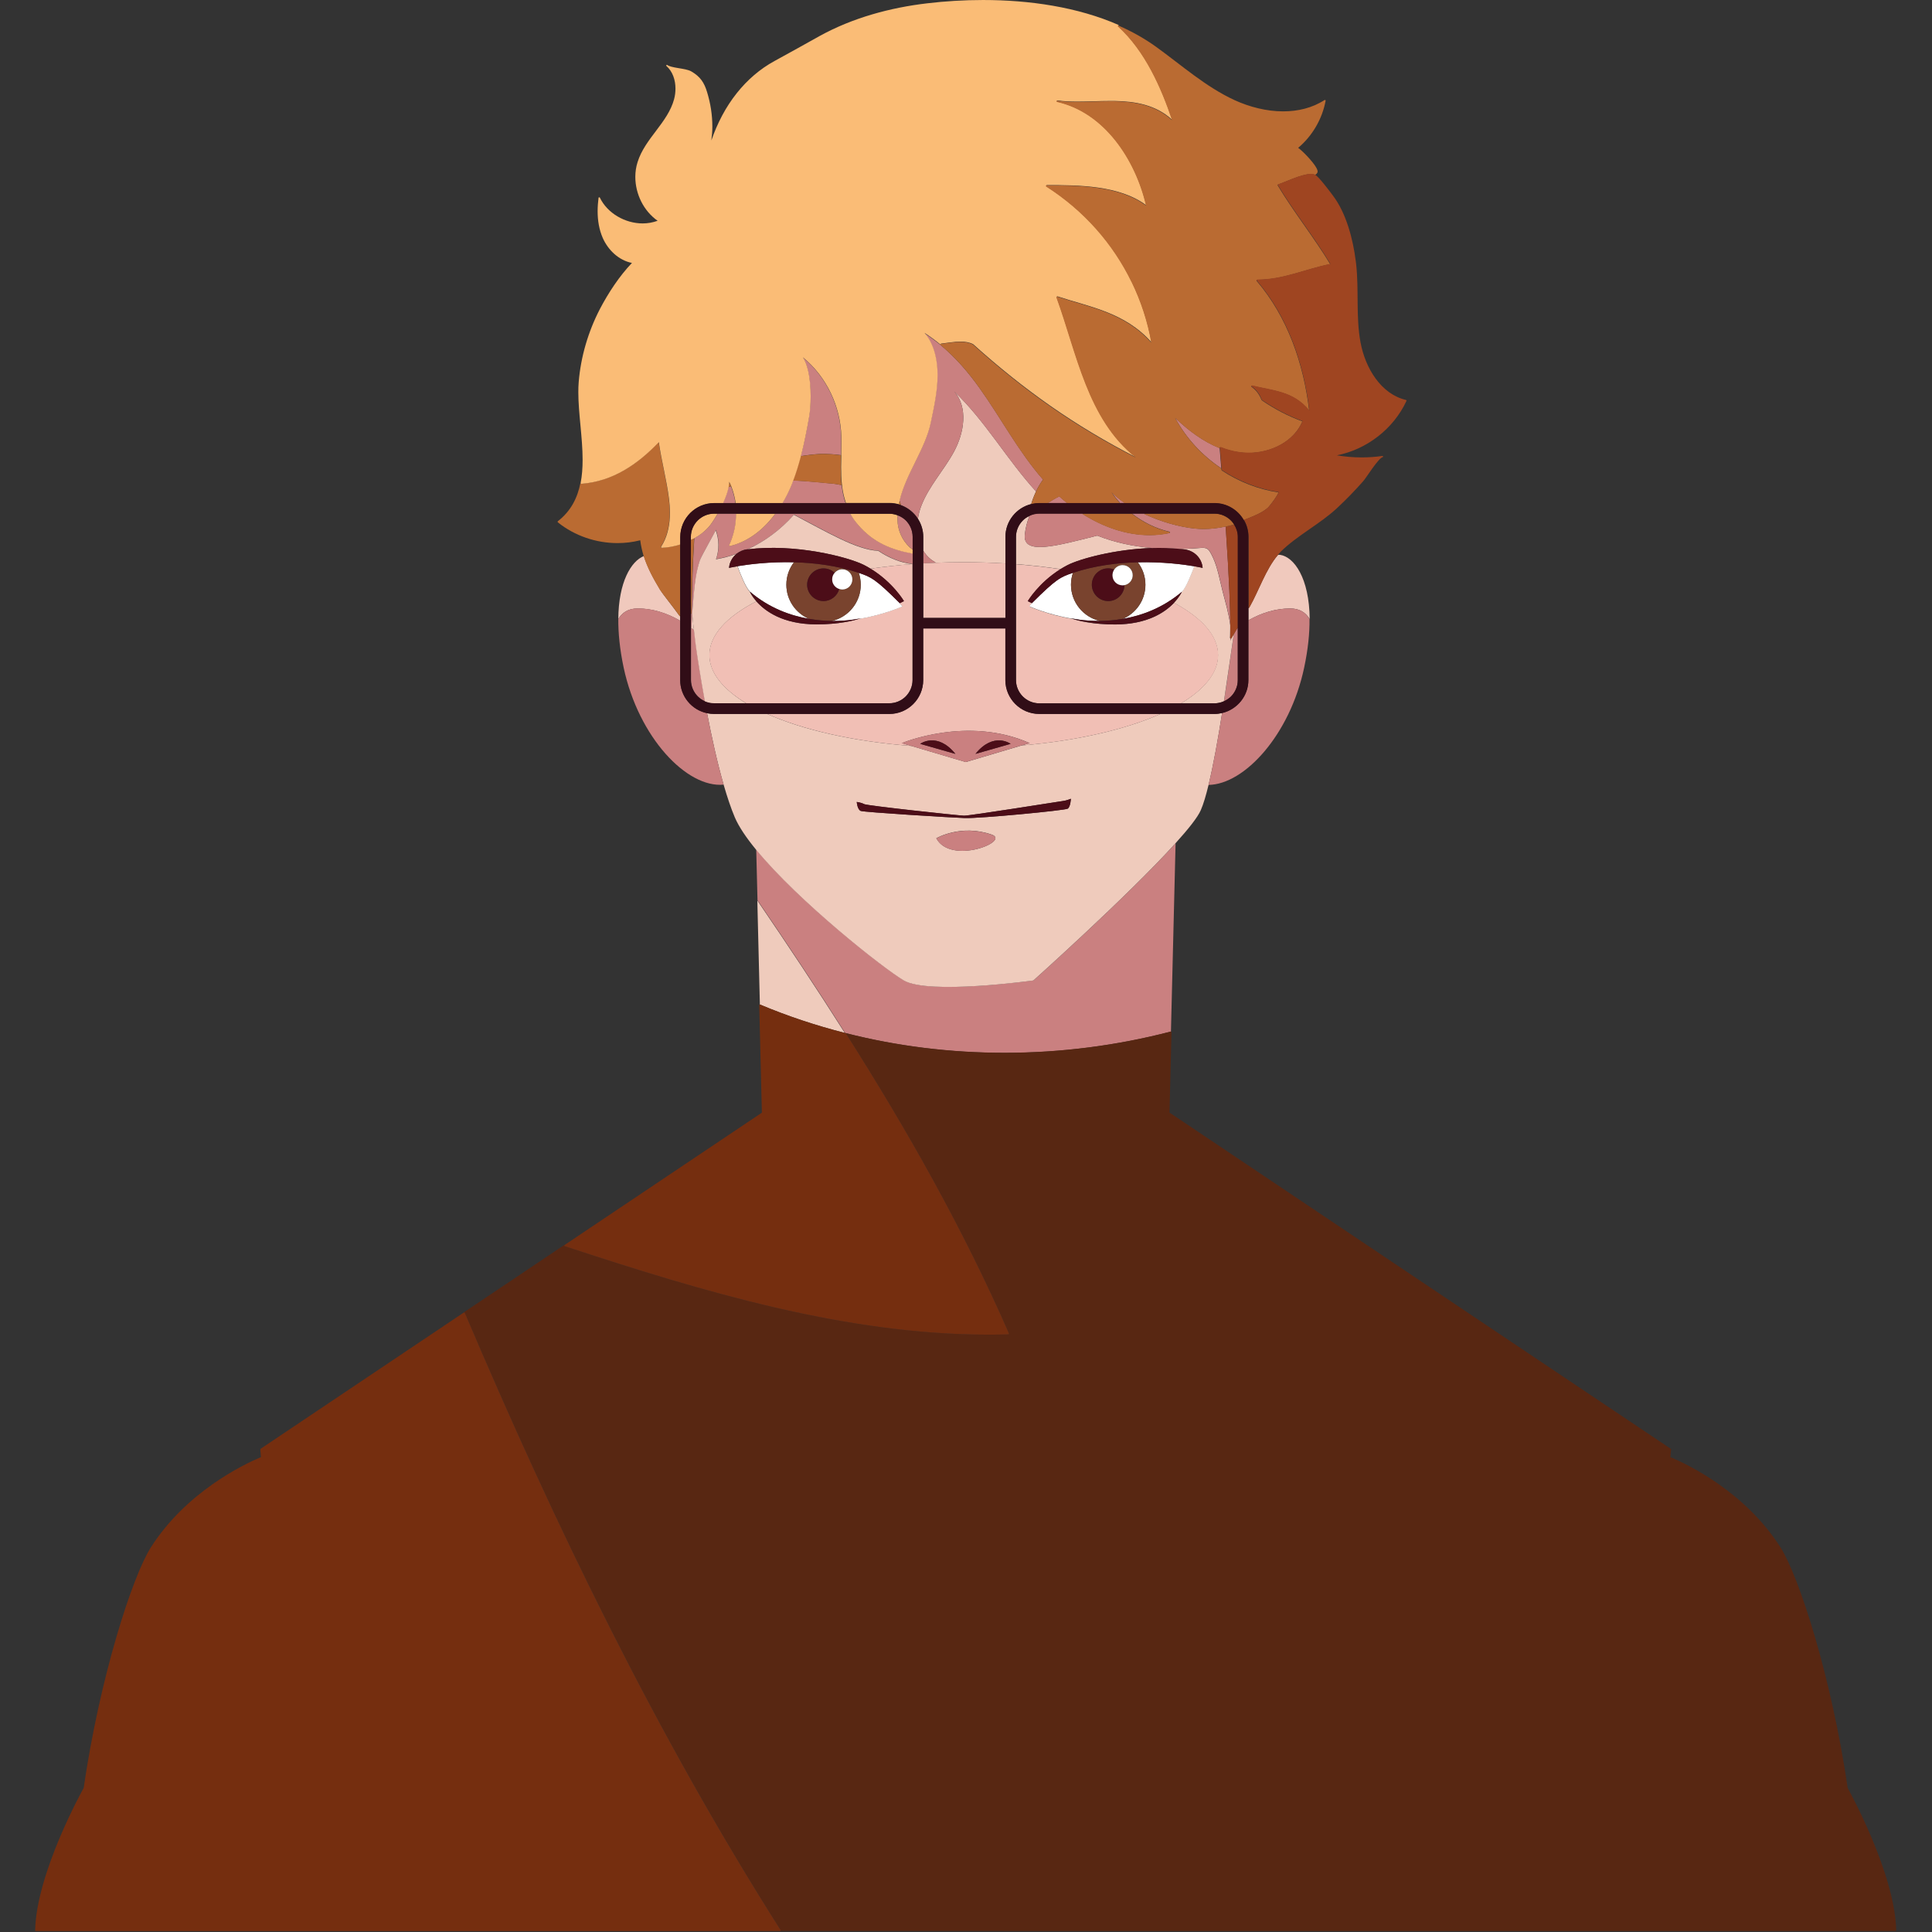 <?xml version="1.0" encoding="utf-8"?>
<!-- Generator: Adobe Illustrator 26.1.0, SVG Export Plug-In . SVG Version: 6.00 Build 0)  -->
<svg version="1.1" id="Capa_1" xmlns="http://www.w3.org/2000/svg" xmlns:xlink="http://www.w3.org/1999/xlink" x="0px" y="0px"
	 viewBox="0 0 2122 2122" style="enable-background:new 0 0 2122 2122;" xml:space="preserve">
<rect x="0" y="0" width="2122" height="2122" fill="#333333" stroke="none"/>
<style type="text/css">
	.st0{fill:none;}
	.st1{fill:#EFCBBC;}
	.st2{fill:#CA8080;}
	.st3{fill:#F1BFB5;}
	.st4{fill:#4C0D18;}
	.st5{fill:#F0C9BD;}
	.st6{fill:#FFFFFF;}
	.st7{fill:#79432E;}
	.st8{fill:#582712;}
	.st9{fill:#752E0F;}
	.st10{fill:#BA6B32;}
	.st11{fill:#FABC76;}
	.st12{fill:#9F4521;}
	.st13{fill:#310D17;}
</style>
<g>
	<polygon class="st0" points="1130.6,566.9 1131.4,566.2 1130.1,566.9 1130,567.5 	"/>
	<polygon class="st0" points="905.5,498.5 905.5,498.5 905.5,498.5 	"/>
	<polygon class="st0" points="1014,609.1 1014,609.2 1014.3,609.2 	"/>
	<path class="st1" d="M927.9,1134.5c-31-48.9-63.2-97.3-96.1-145.5l2.8,114.4l0.3,0C865.1,1116.1,896.2,1126.4,927.9,1134.5z"/>
	<path class="st2" d="M928.7,1134.7c57.1,14.6,116,21.7,174.7,21.7c61.7,0,123.2-7.9,182.5-23.3l0.2,0l5.1-206.9
		c-52.1,57.6-156,150.6-156,150.6s-115.2,16-142.3,0c-22.2-13-115.5-86.6-162.3-143.7l1.4,55.7c32.9,48.2,65.1,96.6,96.1,145.5
		L928.7,1134.7z"/>
	<path class="st1" d="M992.7,1076.9c27.2,16,142.3,0,142.3,0s103.9-93,156-150.6c14.1-15.6,24.5-28.6,27.9-36.5
		c2.9-6.6,5.7-16.2,8.5-27.7c5.3-21.8,10.4-50.4,14.9-79c-2.7,0.6-5.5,1-8.3,1h-59.3c-38.4,17.1-91.7,29.5-152.7,34.7l-61.3,18.2
		l-59.7-17.7c-63.4-4.9-118.9-17.5-158.5-35.2h-58.2c-2.6,0-5.2-0.3-7.7-0.8c4.8,25.1,11,53.7,18.2,78.6c3.9,13.4,8,25.8,12.3,35.9
		c4.4,10.3,12.7,22.5,23.3,35.4C877.2,990.3,970.5,1063.9,992.7,1076.9z M1028.4,920.7c0,0,26.9-15.9,60.9-4
		C1110.1,924,1044.4,950.4,1028.4,920.7z M949.1,883.2c3.2,1.8,103.7,12.6,109.7,12.7c6.1,0.2,104.4-15.6,108.5-16.1
		c4.1-0.5,8.9-2.5,8.9-2.5s-0.4,8.9-3.5,10.9c-3.1,2-96.9,10.9-113.2,10.3c-16.3-0.6-110.2-6.4-114-7.8c-3.9-1.4-4.5-9.9-4.5-9.9
		S945.8,881.4,949.1,883.2z"/>
	<path class="st3" d="M1104.3,746.9v-56.7H1014v56.7c0,20.5-16.7,37.1-37.1,37.2H842.5c39.6,17.6,95.1,30.3,158.5,35.2l-10.4-3.1
		c0,0,72-30.4,140.3,0l-8.8,2.6c61-5.2,114.3-17.6,152.7-34.7h-133.3C1120.9,784.1,1104.3,767.4,1104.3,746.9z"/>
	<path class="st4" d="M945.5,890.7c3.9,1.4,97.7,7.2,114,7.8c16.3,0.6,110-8.4,113.2-10.3c3.1-1.9,3.5-10.9,3.5-10.9
		s-4.7,2.1-8.9,2.5c-4.1,0.5-102.5,16.3-108.5,16.1c-6.1-0.2-106.5-11-109.7-12.7c-3.2-1.8-8.1-2.4-8.1-2.4S941.6,889.3,945.5,890.7
		z"/>
	<path class="st2" d="M1089.3,916.8c-34-11.9-60.9,4-60.9,4C1044.4,950.4,1110.1,924,1089.3,916.8z"/>
	<path class="st2" d="M990.5,816.2l10.4,3.1l59.7,17.7l61.3-18.2l8.8-2.6C1062.5,785.7,990.5,816.2,990.5,816.2z M1010.7,817
		c0,0,18.6-13.7,38.6,11L1010.7,817z M1071.4,828c20-24.7,38.6-11,38.6-11L1071.4,828z"/>
	<path class="st4" d="M1010.7,817l38.6,11C1029.3,803.3,1010.7,817,1010.7,817z"/>
	<path class="st4" d="M1071.4,828l38.6-11C1110,817,1091.5,803.3,1071.4,828z"/>
	<path class="st5" d="M759.2,689.8c1,0.8,2,1.5,3,2.3c-0.6-5.3-1.3-11.5-2-18.3C759.9,679.2,759.6,684.5,759.2,689.8z"/>
	<path class="st5" d="M700.5,668.3c15.9,0,31.8,4.9,46.6,13.5v-5l-0.6-0.2c-8-11.2-17.9-23.1-21.4-28.9c-7.4-12.2-13.8-23.9-17.9-37
		c-14.1,5.7-27.8,28.6-28.1,69.2C683.4,672.8,690,668.3,700.5,668.3z"/>
	<path class="st2" d="M747.1,746.9v-65.2c-14.8-8.6-30.7-13.5-46.6-13.5c-10.4,0-17.1,4.6-21.4,11.7c-0.1,15.3,1.6,33.1,5.9,53.4
		c16.4,76.8,69.5,132.4,109.8,128.5c-7.2-24.9-13.4-53.5-18.2-78.6C759.8,779.7,747.1,764.8,747.1,746.9z"/>
	<path class="st2" d="M942.3,576.1c-3.3-3.8-5.9-7.7-8.2-11.6v-0.4h-82.7l0,0.4c-12.6,16.9-29.3,30.3-49.6,35.2l-0.7-0.3l-0.1-0.8
		c5.2-10.7,7.6-22.7,7.6-34.6h-20.5v0.4c-3.6,6.3-7.2,11.6-9.6,14.3c-4.3,4.9-9.8,9-15.9,12.5c-2.1,33.2-2.7,62.9-2.9,82.5l-0.7,0.7
		v72.5c0,7,2.9,13.4,7.5,18c2.3,2.3,5,4.1,7.9,5.4c-5.4-29.6-8.6-51.7-8.6-51.7s-1.4-9.4-3.4-26.5c-1-0.8-2-1.6-3-2.3
		c0.3-5.3,0.6-10.6,1-16c0.5-7.2,1.1-14.3,1.8-21.5c1.2-13.2,2.6-24.7,6.7-37.2c1.3-4.1,17.6-32.5,17.3-33.2
		c3.9,10.2,4,21.8,0.4,32.1c7.7-1.3,15.3-3.3,22.6-5.9c3.1-2.5,6.9-4.2,11.1-4.8l0.9-0.1c19.4-8.8,36.8-21.9,50.9-38
		c34.8,18.1,68.8,38.6,92.7,39.6c11.4,7.7,24.2,13,37.4,14.6l0.4,0v-11.6l-0.1,0C979,603.6,959.3,596,942.3,576.1z"/>
	<path class="st5" d="M1372.6,666.4l-0.8,1.3l-0.6,0.3v13.3c14.6-8.3,30.2-13,45.9-13c10.4,0,17.1,4.6,21.4,11.7
		c-0.4-45-17.1-68.4-32.6-70.6c-0.7-0.1-1.5,0-2.2,0l-0.4,0.5C1390.3,625.1,1382.4,649,1372.6,666.4z"/>
	<path class="st2" d="M1359.5,689.8l-0.8,0.6c-0.9,1.5-1.8,3-2.7,4.6l-0.9,1.5c-2.7,18.7-6.4,45.6-10.8,73.7c2.9-1.3,5.5-3,7.7-5.2
		c4.6-4.7,7.5-11,7.5-18L1359.5,689.8L1359.5,689.8z"/>
	<path class="st2" d="M1417,668.3c-15.6,0-31.3,4.7-45.9,13v65.6c0,17.6-12.3,32.3-28.8,36.2c-4.5,28.5-9.6,57.2-14.9,79
		c39.6-0.6,89.3-54.9,105-128.7c4.3-20.3,6.1-38.1,5.9-53.4C1434.1,672.8,1427.5,668.3,1417,668.3z"/>
	<path class="st1" d="M1047.9,495.9c-11.1,20.6-27.8,38.1-36.1,59.9c-1.7,4.4-2.9,9.1-3.6,13.9c3.7,5.8,5.9,12.6,5.9,19.9v15.2
		c3.2,5.4,7.7,9.9,13.5,12.9c-0.7,0.2-1.4,0.3-2.1,0.5c10.9-0.5,21.9-0.7,33.1-0.7c15.6,0,30.8,0.5,45.7,1.4v-29.2
		c0-17.5,12.2-32.1,28.5-36.1l-0.1-0.4c1.2-4,2.9-8.5,5.1-13.2l0.1-0.3c-31.5-34.4-55.6-77.2-89.7-109.7
		C1063.5,447.7,1059,475.3,1047.9,495.9z"/>
	<path class="st1" d="M1172.5,620.7c13.3-6.8,51.9-17.5,92.8-18.8c-20.6-1.8-41-6-60.1-13.6c-44.9,11.3-81.9,21.8-79.6-1
		c0.7-7.3,2.5-14.1,5-20.4l-0.6,0.6l0.1-0.6c-2.5,1.2-4.8,2.8-6.7,4.7c-4.6,4.7-7.5,11-7.5,18v30c16.9,1.3,33.2,3.1,48.9,5.5
		C1167.2,623.6,1169.8,622.1,1172.5,620.7z"/>
	<path class="st1" d="M949.2,620.7c2.4,1.2,4.7,2.6,6.9,3.9c14.7-2.1,30-3.8,45.9-5c-13.2-1.6-26-6.9-37.4-14.6
		c-23.9-0.9-57.9-21.5-92.7-39.6c-14.1,16-31.5,29.1-50.9,38C873,596.7,932,611.8,949.2,620.7z"/>
	<path class="st1" d="M779.2,719.5c0-22,19.2-42.4,51.6-59c-4.7-5.3-6.8-9.5-7.1-10.3c-4.9-5-10.9-20.6-13.7-28.2
		c-5.9,1-9.3,1.8-9.3,1.8c0.5-6.3,3.6-11.7,8.3-15.4c-7.4,2.6-14.9,4.6-22.6,5.9c3.6-10.3,3.5-21.9-0.4-32.1
		c0.3,0.7-16,29.1-17.3,33.2c-4.1,12.4-5.5,24-6.7,37.2c-0.6,7.1-1.2,14.3-1.8,21.5c0.7,6.8,1.3,12.9,2,18.3
		c1.9,17.1,3.4,26.5,3.4,26.5s3.2,22,8.6,51.7c3.1,1.4,6.5,2.1,10.1,2.1h35.6C794.1,757,779.2,738.9,779.2,719.5z"/>
	<path class="st1" d="M1353.3,699.6L1353.3,699.6l-0.9,1.5l-0.1,0c-0.5,3-0.8,3.3-0.6,0.2l-0.2,0.1l-0.5-0.7c0,0,0.2-2.9,0.2-10.9
		c0-1,0-2,0-3.2c-1.5-12.6-5.4-25.4-8.4-37.2c-3-11.7-5.3-25.3-10.3-36.4c-6.3-13.8-7.1-11.4-22.8-10.5c-4.5,0.2-9,0.4-13.5,0.5
		c1.8,0.2,3.6,0.3,5.3,0.6c10.4,1.4,18.6,9.7,19.4,20.2c0,0-3.4-0.8-9.3-1.8c-2.7,7.6-8.8,23.2-13.7,28.2c-0.4,0.8-2.8,5.8-8.6,11.9
		c30.6,16.4,48.5,36.1,48.5,57.4c0,19.4-14.9,37.5-40.6,53h36.7c3.7,0,7.2-0.8,10.4-2.3c4.3-28.2,8-55,10.8-73.7
		C1354.5,697.5,1353.9,698.5,1353.3,699.6z"/>
	<path class="st2" d="M802.9,534.2c-1,0.2-1.9,0.5-2.9,0.7c-1,5.4-3.2,11.6-6,17.6h13.7C806.9,546.2,805.2,540.1,802.9,534.2z"/>
	<path class="st2" d="M1290.6,458.8c12,22.4,29.7,41.5,50.8,55.6c-0.6-7.2-1.2-14.5-1.8-22.2C1321.3,484.9,1305,472.6,1290.6,458.8z
		"/>
	<path class="st2" d="M902.2,498.5c0,0,0.3,0,1,0c0.5,0,1.3,0,2.2,0l0.2,0l0,0l0,0l0.2,0c3.8,0.1,10.3,0.4,18,1.4
		c0.1-4.6,0.2-9.3,0.2-14c0-2.1,0-4.3-0.1-6.4c-0.8-33.2-16.5-66.1-42.2-87c2.5,3.9,4.3,8.9,5.6,14.3c2.1,8.9,2.9,19.1,2.9,28.4
		c0,8.9-0.7,16.9-1.6,22.1c-2.3,14-5.3,29-9.1,43.7C886.8,499.8,894.3,498.9,902.2,498.5L902.2,498.5z"/>
	<path class="st2" d="M1027.6,617.7c-5.9-3-10.3-7.5-13.5-12.9v4.3l0.3,0.1l-0.3,0v9.6c3.8-0.2,7.6-0.4,11.4-0.6
		C1026.2,618,1026.9,617.9,1027.6,617.7z"/>
	<path class="st2" d="M1352.4,701.1l-0.6,0.2C1351.6,704.4,1351.8,704.1,1352.4,701.1z"/>
	<path class="st3" d="M1338,719.5c0-21.3-17.9-41.1-48.5-57.4c-9.8,10.4-29.2,23.7-64.5,23.8c-24.9,0.1-41-4.2-46.5-6
		c-27.9-4.7-47.9-13.8-47.9-13.8s1.1-1.3,2.9-3.5l-4.6-2.3c0,0,11.8-20.1,35.9-35.1c-15.6-2.3-32-4.2-48.9-5.5v127.3
		c0,7,2.9,13.4,7.5,18c4.7,4.6,11,7.5,18,7.5h155.9C1323.1,757,1338,738.9,1338,719.5z"/>
	<path class="st3" d="M1025.5,618.2c-3.8,0.2-7.6,0.3-11.4,0.6v59.9h90.2v-59.8c-14.9-0.9-30.1-1.4-45.7-1.4
		C1047.4,617.5,1036.3,617.7,1025.5,618.2z"/>
	<path class="st3" d="M956.1,624.6c24.6,15,36.7,35.6,36.7,35.6l-4.6,2.3c1.8,2.2,2.9,3.5,2.9,3.5s-20,9.1-47.9,13.8
		c-5.5,1.7-21.5,6-46.5,6c-37.2-0.1-56.7-14.8-66-25.3c-32.5,16.7-51.6,37-51.6,59c0,19.4,14.9,37.5,40.6,53h157
		c7,0,13.4-2.9,18-7.5c4.6-4.7,7.5-11,7.5-18V619.5l-0.4,0C986.2,620.8,970.9,622.5,956.1,624.6z"/>
	<path class="st6" d="M1249.7,617.6c5.3,6.9,8.4,15.4,8.4,24.7c0,16.9-10.3,31.3-24.9,37.5c20.5-3.5,43.8-11.9,65-29.8l-0.1,0.2
		c4.9-5,10.9-20.6,13.7-28.2C1299.6,619.9,1276.7,616.9,1249.7,617.6z"/>
	<path class="st6" d="M1208.1,682c-18.2-4.1-31.8-20.4-31.8-39.8c0-4.6,0.8-9,2.2-13.1l0,0c-13.7,4.6-18.2,6.5-45.1,33.3l0,0
		c-1.8,2.2-2.9,3.5-2.9,3.5s20,9.1,47.9,13.8c-1.4-0.4-2.1-0.7-2.1-0.7S1189.2,682.2,1208.1,682z"/>
	<path class="st7" d="M1208.1,682c7.5-0.1,16-0.7,25-2.3c14.6-6.2,24.9-20.6,24.9-37.5c0-9.3-3.1-17.8-8.4-24.7
		c-22.2,0.6-47.1,3.6-71.1,11.6c-1.4,4.1-2.2,8.5-2.2,13.1C1176.4,661.7,1190,677.9,1208.1,682z M1217.2,624.3
		c2.3,0,4.5,0.5,6.6,1.3c2-2.9,5.4-4.9,9.2-4.9c6.2,0,11.1,5,11.1,11.1c0,5.4-3.9,9.9-9,10.9c-0.3,9.7-8.2,17.5-17.9,17.5
		c-9.9,0-18-8-18-18C1199.3,632.3,1207.3,624.3,1217.2,624.3z"/>
	<path class="st4" d="M1217.2,660.2c9.8,0,17.6-7.8,17.9-17.5c-0.7,0.1-1.4,0.2-2.1,0.2c-6.2,0-11.1-5-11.1-11.1
		c0-2.3,0.7-4.5,1.9-6.3c-2-0.8-4.2-1.3-6.6-1.3c-9.9,0-18,8-18,18C1199.3,652.1,1207.3,660.2,1217.2,660.2z"/>
	<path class="st6" d="M1233,642.9c0.7,0,1.4-0.1,2.1-0.2c5.1-1,9-5.5,9-10.9c0-6.2-5-11.1-11.1-11.1c-3.8,0-7.2,1.9-9.2,4.9
		c-1.2,1.8-1.9,3.9-1.9,6.3C1221.9,638,1226.8,642.9,1233,642.9z"/>
	<path class="st4" d="M1265.3,601.9c-40.9,1.3-79.4,11.9-92.8,18.8c-2.7,1.4-5.3,2.9-7.8,4.4c-24,15-35.9,35.1-35.9,35.1l4.6,2.3
		l0,0c26.9-26.8,31.4-28.7,45.1-33.3l0,0c24-8,48.9-11,71.1-11.6c27-0.7,49.9,2.3,62,4.3c5.9,1,9.3,1.8,9.3,1.8
		c-0.8-10.5-9-18.8-19.4-20.2c-1.8-0.2-3.5-0.4-5.3-0.6C1286,601.8,1275.6,601.6,1265.3,601.9z"/>
	<path class="st4" d="M1233.2,679.7c-9,1.6-17.5,2.2-25,2.3c-18.9,0.2-31.8-2.9-31.8-2.9s0.7,0.3,2.1,0.7c5.5,1.7,21.6,6,46.5,6
		c35.3-0.1,54.7-13.4,64.5-23.8c5.8-6.1,8.2-11.1,8.6-11.9l0.1-0.2C1277,667.9,1253.7,676.2,1233.2,679.7z"/>
	<path class="st2" d="M1125.6,587.3c-2.3,22.8,34.7,12.3,79.6,1c19.1,7.6,39.5,11.8,60.1,13.6c10.3-0.3,20.7,0,31,1
		c4.5-0.1,9-0.2,13.5-0.5c15.7-0.9,16.5-3.3,22.8,10.5c5,11,7.3,24.7,10.3,36.4c3,11.7,6.9,24.6,8.4,37.2
		c-0.1-16.2-1-48.7-5.1-108.2c-8,1.7-16.2,2.7-24.3,2.7c-3.2,0-6.3-0.2-9.5-0.5c-16.8-1.7-37-7.3-55.3-15.9l-0.3-0.7h-13.7
		c12.2,9.6,26.3,16.6,41.4,20.1l0.6,0.7l-0.6,0.7c-7.3,1.5-14.5,2.3-21.8,2.3c-25.7,0-51.1-9-73.5-23.2l-0.2-0.6h-47.5
		c-3.6,0-6.9,0.7-10,2.1l-0.8,0.7C1128.2,573.2,1126.4,580,1125.6,587.3z"/>
	<path class="st2" d="M1163.4,545.1c-4.7,2.4-8.9,5-12.7,7.4h21.4C1169.1,550.1,1166.2,547.6,1163.4,545.1z"/>
	<path class="st2" d="M1220.9,540.6c2.8,4,5.7,7.8,9,11.4l0.1,0.5h5.5C1230.1,548.8,1225.2,544.9,1220.9,540.6z"/>
	<path class="st6" d="M888.6,679.7c-14.6-6.2-24.9-20.6-24.9-37.5c0-9.3,3.1-17.8,8.4-24.7c-27-0.7-49.9,2.3-62,4.3
		c2.7,7.6,8.8,23.2,13.7,28.2l-0.1-0.2C844.8,667.9,868.1,676.2,888.6,679.7z"/>
	<path class="st6" d="M943.2,629.2L943.2,629.2c1.4,4.1,2.2,8.5,2.2,13.1c0,19.4-13.6,35.6-31.8,39.8c18.9,0.2,31.8-2.9,31.8-2.9
		s-0.7,0.3-2.1,0.7c27.9-4.7,47.9-13.8,47.9-13.8s-1.1-1.3-2.9-3.5l0,0C961.4,635.7,956.8,633.8,943.2,629.2z"/>
	<path class="st7" d="M888.6,679.7c9,1.6,17.5,2.2,25,2.3c18.2-4.1,31.8-20.4,31.8-39.8c0-4.6-0.8-9-2.2-13.1
		c-24-8-48.9-11-71.1-11.6c-5.3,6.9-8.4,15.4-8.4,24.7C863.7,659.1,874,673.5,888.6,679.7z M904.5,624.3c4.7,0,9,1.9,12.2,4.8
		c2-2.4,5-3.9,8.4-3.9c6.2,0,11.1,5,11.1,11.1c0,6.2-5,11.1-11.1,11.1c-1.2,0-2.3-0.2-3.3-0.6c-2.1,7.6-9,13.3-17.3,13.3
		c-9.9,0-18-8-18-18C886.6,632.3,894.6,624.3,904.5,624.3z"/>
	<path class="st4" d="M904.5,660.2c8.3,0,15.2-5.7,17.3-13.3c-4.5-1.4-7.8-5.6-7.8-10.6c0-2.8,1-5.3,2.7-7.2
		c-3.2-3-7.5-4.8-12.2-4.8c-9.9,0-18,8-18,18C886.6,652.1,894.6,660.2,904.5,660.2z"/>
	<path class="st6" d="M921.8,646.9c1.1,0.3,2.2,0.6,3.3,0.6c6.2,0,11.1-5,11.1-11.1c0-6.2-5-11.1-11.1-11.1c-3.4,0-6.4,1.5-8.4,3.9
		c-1.7,1.9-2.7,4.4-2.7,7.2C914,641.3,917.3,645.5,921.8,646.9z"/>
	<path class="st4" d="M800.8,623.7c0,0,3.4-0.8,9.3-1.8c12.1-2,35-5,62-4.3c22.2,0.6,47.1,3.6,71.1,11.6l0,0
		c13.7,4.6,18.2,6.5,45.1,33.3l0,0l4.6-2.3c0,0-12.1-20.6-36.7-35.6c-2.2-1.4-4.5-2.7-6.9-3.9C932,611.8,873,596.7,821,603.4
		l-0.9,0.1c-4.2,0.6-8,2.3-11.1,4.8C804.4,612,801.3,617.4,800.8,623.7z"/>
	<path class="st4" d="M913.6,682c-7.5-0.1-16-0.7-25-2.3c-20.5-3.5-43.8-11.9-65-29.8l0.1,0.2c0.3,0.7,2.4,4.9,7.1,10.3
		c9.3,10.6,28.8,25.3,66,25.3c24.9,0.1,41-4.2,46.5-6c1.4-0.4,2.1-0.7,2.1-0.7S932.5,682.2,913.6,682z"/>
	<path class="st2" d="M924.4,532.8c-4.2-0.9-8.5-1.6-12.9-1.9c-10.9-0.9-24.5-2.6-40.4-3.2c-0.8,2.1-1.6,4.2-2.4,6.3
		c-2.6,6.3-5.8,12.5-9.3,18.5h69.3C926.5,546.1,925.2,539.5,924.4,532.8z"/>
	<path class="st2" d="M985.7,565.9c0,0.8,0,1.7,0,2.5c0,2.2,0.1,4.3,0.3,6.5c1.2,11.2,7.4,22.4,16.4,28.6v-13.9c0-7-2.9-13.4-7.5-18
		C992.3,569.1,989.2,567.2,985.7,565.9z"/>
	<path class="st2" d="M989.3,554.7c7.8,2.8,14.5,8.1,18.9,15c0.7-4.8,1.9-9.5,3.6-13.9c8.4-21.8,25-39.4,36.1-59.9
		c11.1-20.6,15.6-48.2,0.3-65.8c34.1,32.5,58.2,75.3,89.7,109.7c2.1-4.4,4.6-8.8,7.7-13.1c-27.5-31.6-46.3-67.9-69.7-100.5
		c-12.3-17.2-26-33.3-42.9-47.3c-5.6-4.6-11.6-9-17.9-13.1c6.5,7.1,10.4,16.8,12.4,26.4c1.4,6.6,2,13.3,2,20c0,17.7-4,35.6-7.5,52.4
		c-6.1,29.1-27.2,56-34.1,85.1c0.6,1.6,1.1,3.1,1.5,4.6L989.3,554.7z"/>
	<path class="st8" d="M2029.4,1963.8c-17.8-121.8-53.5-232.5-73.9-264.4c-38.6-60.4-100.5-90.4-120.8-99l0.7-8.4l-0.3-0.7
		l-311.5-208.9l0,0l-239.1-160.4l2.2-88.3l-0.3-0.6l-0.4-0.1l-0.2,0c-59.2,15.4-120.7,23.3-182.5,23.3c-58.7,0-117.6-7.1-174.7-21.7
		l0.4,0.3c67.1,105.9,128.7,214.4,179.1,329.6l-0.1,0.7l-0.6,0.3c-7.1,0.2-14.3,0.3-21.4,0.3c-157.2,0-314.2-47.2-465.9-97.2
		l-0.5-0.6l0.3-0.7l-54.8,36.8l-55.8,37.4l0.6-0.1l0.5,0.4c99.8,234.7,210.5,462.9,346.9,678l0,0.7l-0.6,0.4H2082l0.5-0.2l0.2-0.5
		C2081.3,2057.4,2030.8,1966.4,2029.4,1963.8z"/>
	<path class="st9" d="M620.2,1368.7c151.7,50,308.7,97.2,465.9,97.2c7.1,0,14.3-0.1,21.4-0.3l0.6-0.3l0.1-0.7
		c-50.4-115.2-111.9-223.7-179.1-329.6l-0.4-0.3l-0.8-0.2c-31.7-8.1-62.8-18.4-93-31.1l-0.3,0l-0.4,0l-0.3,0.6l2.9,118.1L620,1367.5
		l-0.3,0.7L620.2,1368.7z"/>
	<path class="st9" d="M857.4,2119.9c-136.5-215-247.1-443.2-346.9-678l-0.5-0.4l-0.6,0.1l-223.2,149.7l-0.3,0.7l0.7,8.4
		c-20.3,8.6-82.2,38.6-120.8,99c-20.4,31.9-56.1,142.6-73.9,264.4c-1.4,2.5-52,93.5-53.3,156.5l0.2,0.5l0.5,0.2h817.5l0.6-0.4
		L857.4,2119.9z"/>
	<path class="st10" d="M924.4,532.8l-0.1-0.5c-0.7-6.3-0.9-12.7-0.9-19.2c0-4.1,0.1-8.2,0.2-12.3l0-0.8c-7.7-1-14.2-1.4-18-1.4
		l-0.2,0h0l-0.2,0c-0.9,0-1.6,0-2.2,0c-0.6,0-1,0-1,0h0c-7.8,0.4-15.3,1.3-22.7,2.5l-0.3,1.1c-2.3,8.6-4.9,17.1-7.9,25.1l-0.2,0.5
		c15.9,0.6,29.5,2.3,40.4,3.2C915.9,531.2,920.2,531.9,924.4,532.8z"/>
	<path class="st10" d="M802.8,533.6c-0.6-1.5-1.4-3-2.1-4.5l0,0.3c0,1.6-0.2,3.3-0.5,5l-0.1,0.5c1-0.2,1.9-0.5,2.9-0.7L802.8,533.6z
		"/>
	<path class="st10" d="M989.3,554.7l0.1-0.5c-0.4-1.4-0.9-3-1.5-4.6l0,0.2c-0.3,1.3-0.6,2.7-0.9,4l0,0.1c0.6,0.2,1.2,0.3,1.8,0.5
		L989.3,554.7z"/>
	<path class="st10" d="M746.5,676.6l0.6,0.2v-78.9c-6.9,2.2-13.9,3.5-20.5,3.7l-0.7-0.4l0-0.8c6.2-9.6,9-21,9.6-32.6
		c0.1-1.7,0.1-3.3,0.1-5c0-5-0.4-10.1-1-15c-2.7-21.3-8.1-41.4-11.2-62.2c-23.2,24.4-50.7,43-85.1,45.7l-0.6-0.2l-0.2-0.6
		c-3.2,16.2-10.3,30.7-24.8,42l-0.3,0.6l0.3,0.6c18.4,14.8,42,22.8,65.5,22.8c8.4,0,16.8-1,25-3.1c0.8,6.1,2.1,11.9,3.8,17.4l0,0.1
		c4.1,13,10.6,24.7,17.9,37C728.7,653.5,738.5,665.4,746.5,676.6z"/>
	<path class="st10" d="M762.4,591.3l-0.4,0.2c-1,0.6-2,1-3,1.5l-0.3,0v81.5l0.7-0.7C759.7,654.1,760.4,624.5,762.4,591.3z"/>
	<path class="st11" d="M638.5,531.4c34.4-2.6,61.8-21.3,85.1-45.7c3,20.8,8.5,40.9,11.2,62.2c0.6,4.9,1,10,1,15c0,1.7,0,3.3-0.1,5
		c-0.6,11.6-3.3,22.9-9.6,32.6l0,0.8l0.7,0.4c6.6-0.2,13.6-1.5,20.5-3.7v-8.3c0-20.5,16.7-37.1,37.2-37.2h9.8c2.8-6.1,5-12.2,6-17.6
		l0.1-0.5c0.3-1.8,0.5-3.5,0.5-5l0-0.3c0.7,1.5,1.5,3,2.1,4.5l0.2,0.6c2.3,5.9,3.9,12,4.8,18.3h51.6c3.5-6,6.7-12.2,9.3-18.5
		c0.9-2.1,1.7-4.2,2.4-6.3l0.2-0.5c3-8,5.6-16.5,7.9-25.1l0.3-1.1c3.8-14.7,6.7-29.7,9.1-43.7c0.9-5.2,1.6-13.3,1.6-22.1
		c0-9.3-0.8-19.6-2.9-28.4c-1.3-5.4-3.1-10.4-5.6-14.3c25.8,21,41.4,53.9,42.2,87c0.1,2.1,0.1,4.3,0.1,6.4c0,4.7-0.1,9.4-0.2,14
		l0,0.8c-0.1,4.1-0.2,8.3-0.2,12.3c0,6.5,0.2,12.9,0.9,19.2l0.1,0.5c0.7,6.7,2.1,13.3,4.3,19.7h48.2c3.2,0,6.4,0.5,9.3,1.2l0.7,0.2
		l0-0.1c0.2-1.3,0.6-2.7,0.9-4l0-0.2c6.9-29.1,28-56.1,34.1-85.1c3.5-16.8,7.5-34.7,7.5-52.4c0-6.7-0.6-13.4-2-20
		c-2-9.5-5.9-19.2-12.4-26.4c6.4,4.1,12.3,8.5,17.9,13.1l-0.2-0.8l0.6-0.5c6.6-0.7,14.2-2.2,21.4-2.2c4.8,0,9.5,0.7,13.5,2.7
		l0.2,0.1c56.1,50.5,112.2,90,178.7,124.1c-52.8-41.9-64.5-114.2-86.9-175.6l0.2-0.8l0.7-0.2c34.1,11.4,74.1,17.3,103.3,50.6
		c-4.1-23.1-11.4-45.5-21.7-66.7l-0.1-0.1c-20.2-41.6-51.9-78.1-93.7-104.7l-0.3-0.8l0.7-0.5c34.3,0,79.8,0,109.3,22.2
		c-12-51.5-46.5-102.5-97.8-113.8l-0.6-0.8l0.8-0.6c7,1,14.5,1.3,22.1,1.3c11.7,0,23.8-0.7,35.9-0.7c1.6,0,3.2,0,4.8,0
		c22.8,0.4,45.3,4.1,63.4,20.8c-12-35.5-29.5-75.7-59.4-102.9l-0.1-0.9l0.9-0.3c-45.4-20-98.5-27.6-149.3-27.6
		c-21,0-41.6,1.3-61.1,3.6c-41,4.8-81.9,15.9-118.3,35.9C883.4,49,867.3,57.9,850.7,67c-16,8.7-30,20.9-41.3,35.1
		c-12.4,15.5-21.6,33.4-28.1,52.2c0.7-5.1,1.1-10.2,1.1-15.3c0-12.8-2-25.5-5.8-37.9c-3.1-10.3-7.4-16.9-17.2-22.6
		c-3.4-2-9-2.8-14.4-3.7c-5.3-0.9-10.4-1.9-12.2-3.5l-1,0.1l0.1,1c6.9,6.1,10,15.4,10,24.9c0,3.9-0.5,7.9-1.5,11.6
		c-3.4,12.8-11.5,23.8-19.6,34.5c-8.1,10.7-16.5,21.7-20.5,34.6c-1.7,5.3-2.5,10.8-2.5,16.3c0,18.7,9.1,37.4,24.5,48.2
		c-5.3,1.9-10.8,2.9-16.4,2.9c-19.2,0-38.7-11-47.1-28.4l-0.8-0.4l-0.6,0.6c-0.6,4.9-1,9.9-1,14.8c0,10.1,1.6,20.1,5.6,29.3
		c5.9,13.4,17.7,24.7,32.1,27.5c-13.8,14.4-26,33-35.2,50.6c-12.9,24.9-21,52.4-23.3,80.3c-0.3,3.6-0.4,7.4-0.4,11.2
		c0,23.1,4.7,49.4,4.7,74.2c0,8.8-0.6,17.4-2.2,25.5l0.2,0.6L638.5,531.4z"/>
	<path class="st10" d="M1227.9,29.1c29.9,27.2,47.4,67.4,59.4,102.9c-18.1-16.7-40.6-20.4-63.4-20.8c-1.6,0-3.2,0-4.8,0
		c-12.1,0-24.3,0.7-35.9,0.7c-7.6,0-15.1-0.3-22.1-1.3l-0.8,0.6l0.6,0.8c51.3,11.4,85.8,62.3,97.8,113.8
		c-29.5-22.2-75-22.2-109.3-22.2l-0.7,0.5l0.3,0.8c41.7,26.6,73.4,63.1,93.7,104.7l0.1,0.1c10.3,21.1,17.6,43.6,21.7,66.7
		c-29.2-33.3-69.2-39.2-103.3-50.6l-0.7,0.2l-0.2,0.8c22.3,61.4,34,133.7,86.9,175.6c-66.5-34-122.7-73.6-178.7-124.1l-0.2-0.1
		c-4-2-8.7-2.7-13.5-2.7c-7.2,0-14.8,1.5-21.4,2.2l-0.6,0.5l0.2,0.8c16.9,13.9,30.6,30,42.9,47.3c23.4,32.7,42.1,69,69.7,100.5
		c-3.1,4.2-5.6,8.7-7.7,13.1l-0.1,0.3c-2.2,4.7-3.8,9.2-5.1,13.2l0.1,0.4l0.6-0.2c2.6-0.6,5.3-0.9,8-0.9h9.3c3.8-2.5,8-5,12.7-7.4
		c2.8,2.6,5.7,5,8.7,7.4h57.8l-0.1-0.5c-3.3-3.6-6.2-7.4-9-11.4c4.3,4.2,9.2,8.2,14.5,11.9h98.6c13.7,0,25.6,7.5,32.1,18.6l0.1-0.1
		c1.4-0.5,2.8-1,4.2-1.6c7.8-3.2,16.2-6.5,22.4-12c0.1-0.1,0.7-0.7,1.4-1.6c0.7-0.9,1.7-2.1,2.7-3.4c2-2.6,4.3-5.8,5.8-8.4
		c1-1.6,1.5-3,1.6-3.4c-22.2-3.3-43.5-11.7-62.3-24.1l-0.3-0.6l-0.1-1.5c-21.1-14.1-38.8-33.2-50.8-55.6
		c14.4,13.8,30.7,26.1,49,33.4l0-0.4l0.3-0.6l0.7-0.1c6.4,2.5,13,4.4,19.9,5.4c3.5,0.5,7.1,0.8,10.7,0.8c24.7,0,49.9-12.4,59.2-34.7
		c-15.8-5.8-30.6-13.5-44.4-23l-0.3-0.3c-2.4-5.6-5.5-10.7-11.2-14.6l-0.3-0.9l0.8-0.4c22.4,5.6,45.3,5.9,62.8,27.4
		c-6.1-51.4-23.5-102.6-57.7-142.5l-0.1-0.8l0.7-0.4c28.5,0,51.5-11.3,80.2-17.2c-17.3-28.7-40.3-57.5-57.6-86.4l-0.1-0.6l0.4-0.4
		c7.2-2.4,25.9-11.5,36.1-11.5c1.3,0,2.4,0.2,3.4,0.5v0l0.1,0l0.1,0l1,0.5c1.2-0.8,2.2-1.7,2.6-2.8l0.2-1c0-1.9-1.4-4.3-3.3-7.1
		c-2.9-4.1-7.2-8.9-11-12.7c-1.9-1.9-3.7-3.5-5.1-4.7c-0.7-0.6-1.3-1.1-1.8-1.4l-0.2-0.1c15.6-13.1,26.5-31.8,30.2-51.9l-0.3-0.7
		l-0.8,0c-13.6,8.8-29.4,12.5-45.6,12.5c-18.2,0-36.9-4.8-53.5-12.4c-31.4-14.5-57.7-38-85.9-58.4c-12.8-9.2-26.7-17-41.4-23.4
		l-0.9,0.3L1227.9,29.1z"/>
	<path class="st12" d="M1347,578.2l-0.8,0.2c4,59.5,5,92,5.1,108.2c0,1.1,0,2.2,0,3.2c0,8-0.2,10.9-0.2,10.9l0.5,0.7l0.2-0.1
		l0.6-0.2l0.1,0l0.9-1.5v0c0.6-1,1.2-2.1,1.8-3.1l0.9-1.5c0.9-1.5,1.8-3,2.7-4.6l0.8-0.6V589.7c0-5-1.5-9.7-4.1-13.7l-0.1,0.1
		C1352.6,576.9,1349.8,577.6,1347,578.2z"/>
	<path class="st12" d="M1443.5,191.4l-0.1,0v0c-1-0.3-2.2-0.5-3.4-0.5c-10.2,0-28.9,9.2-36.1,11.5l-0.4,0.4l0.1,0.6
		c17.3,28.8,40.3,57.6,57.6,86.4c-28.7,5.9-51.7,17.2-80.2,17.2l-0.7,0.4l0.1,0.8c34.2,39.9,51.6,91.1,57.7,142.5
		c-17.5-21.5-40.3-21.7-62.8-27.4l-0.8,0.4l0.3,0.9c5.7,3.8,8.9,8.9,11.2,14.6l0.3,0.3c13.7,9.4,28.6,17.2,44.4,23
		c-9.4,22.3-34.6,34.7-59.2,34.7c-3.6,0-7.2-0.3-10.7-0.8c-6.9-1-13.5-2.9-19.9-5.4l-0.7,0.1l-0.3,0.6l0,0.4
		c0.6,7.7,1.2,15.1,1.8,22.2l0.1,1.5l0.3,0.6c18.8,12.3,40,20.7,62.3,24.1c0,0.5-0.6,1.9-1.6,3.4c-1.5,2.5-3.8,5.7-5.8,8.4
		c-1,1.3-1.9,2.5-2.7,3.4c-0.7,0.9-1.3,1.5-1.4,1.6c-6.2,5.6-14.6,8.9-22.4,12c-1.4,0.6-2.8,1.1-4.2,1.6l-0.1,0.1l0.4,0.6
		c3,5.3,4.7,11.5,4.7,18V668l0.6-0.3l0.8-1.3c9.8-17.4,17.8-41.3,30.6-56.5l0.4-0.5c1-1.2,2-2.4,3-3.5
		c17.9-17.7,42.9-30.2,61.9-47.9c10-9.3,19.5-19.1,28.5-29.3c2-2.2,6.2-8.7,10.6-14.8c2.2-3,4.4-5.9,6.4-8.1
		c1.9-2.2,3.7-3.6,4.4-3.6l0.5-0.3l0.1-0.5l-0.3-0.5l-0.5-0.1c-7.6,1.1-15.2,1.6-22.9,1.6c-9.1,0-18.2-0.8-27.1-2.3
		c33-6.4,62.4-29.3,76.5-59.8l0-0.6l-0.5-0.4c-27.6-6.4-44.8-35.2-50-63.3c-5.2-28.1-1.6-57.3-4.8-86c-0.1-1.1-0.2-2.1-0.4-3.2
		c-3-24-10.4-52.6-25.1-72c-1.8-2.4-5.8-7.8-9.9-12.8c-2-2.5-4.1-4.9-5.9-6.8c-1.4-1.4-2.6-2.6-3.7-3.3L1443.5,191.4L1443.5,191.4z"
		/>
	<path class="st11" d="M762.1,591.5l0.4-0.2c6.1-3.4,11.6-7.6,15.9-12.5c2.4-2.7,6-8,9.6-14.3v-0.4h-3.7c-7,0-13.4,2.9-18,7.5
		c-4.6,4.7-7.5,11-7.5,18v3.3l0.3,0C760.1,592.5,761.1,592,762.1,591.5z"/>
	<path class="st11" d="M801,599.5l0.7,0.3c20.3-4.9,37-18.3,49.6-35.2l0-0.4h-42.9c0,11.9-2.5,23.9-7.6,34.6L801,599.5z"/>
	<path class="st11" d="M986,575c-0.2-2.2-0.3-4.4-0.3-6.5c0-0.8,0-1.7,0-2.5l-0.7-0.3c-2.6-0.9-5.2-1.4-8.1-1.4h-42.8v0.4
		c2.2,4,4.9,7.8,8.2,11.6c17,19.9,36.8,27.5,60,31.8l0.1,0v-4.4C993.4,597.3,987.2,586.2,986,575z"/>
	<path class="st10" d="M1262.6,587.9c7.3,0,14.6-0.7,21.8-2.3l0.6-0.7l-0.6-0.7c-15.1-3.5-29.2-10.6-41.4-20.1h-54.2l0.2,0.6
		C1211.5,578.9,1236.9,587.9,1262.6,587.9z"/>
	<path class="st10" d="M1312.4,580.6c3.1,0.3,6.3,0.5,9.5,0.5c8.1,0,16.3-1,24.3-2.7l0.8-0.2c2.8-0.6,5.6-1.3,8.3-2.1l0.1-0.1
		l-0.3-0.6c-0.9-1.4-2-2.6-3.1-3.8c-4.7-4.6-11-7.5-18-7.5h-77.2l0.3,0.7C1275.5,573.3,1295.6,578.9,1312.4,580.6z"/>
	<path class="st13" d="M1371.2,746.9V589.7c0-6.5-1.7-12.7-4.7-18l-0.4-0.6c-6.4-11.1-18.4-18.6-32.1-18.6h-192.6
		c-2.8,0-5.4,0.3-8,0.9l-0.6,0.2c-16.3,3.9-28.5,18.6-28.5,36.1v89H1014v-89c0-7.3-2.2-14.2-5.9-19.9c-4.4-6.9-11.1-12.2-18.9-15
		l-0.6-0.3c-0.6-0.2-1.2-0.4-1.8-0.5l-0.7-0.2c-3-0.8-6.1-1.2-9.3-1.2H784.3c-20.5,0-37.1,16.7-37.2,37.2v157.3
		c0,17.8,12.7,32.8,29.5,36.3c2.5,0.5,5,0.8,7.7,0.8h192.6c20.5,0,37.1-16.7,37.1-37.2v-56.7h90.2v56.7c0,20.5,16.7,37.1,37.1,37.2
		H1334c2.9,0,5.7-0.4,8.3-1C1358.8,779.3,1371.2,764.5,1371.2,746.9z M1002.4,746.9c0,7-2.9,13.4-7.5,18c-4.7,4.6-11,7.5-18,7.5
		H784.3c-3.6,0-7-0.8-10.1-2.1c-3-1.3-5.6-3.1-7.9-5.4c-4.6-4.7-7.5-11-7.5-18V589.7c0-7,2.9-13.4,7.5-18c4.7-4.6,11-7.5,18-7.5
		h192.6c2.8,0,5.5,0.6,8.1,1.4l0.7,0.3c3.5,1.3,6.6,3.1,9.2,5.7c4.6,4.7,7.5,11,7.5,18L1002.4,746.9L1002.4,746.9z M1344.4,770.2
		c-3.2,1.4-6.7,2.3-10.4,2.3h-192.6c-7,0-13.4-2.9-18-7.5c-4.6-4.7-7.5-11-7.5-18V589.7c0-7,2.9-13.4,7.5-18
		c1.9-1.9,4.2-3.5,6.7-4.7l1.3-0.7c3.1-1.3,6.5-2.1,10-2.1H1334c7,0,13.4,2.9,18,7.5c1.2,1.2,2.2,2.4,3.1,3.8l0.3,0.6
		c2.5,4,4.1,8.6,4.1,13.7v157.3c0,7-2.9,13.4-7.5,18C1349.8,767.1,1347.2,768.9,1344.4,770.2z"/>
</g>
</svg>
